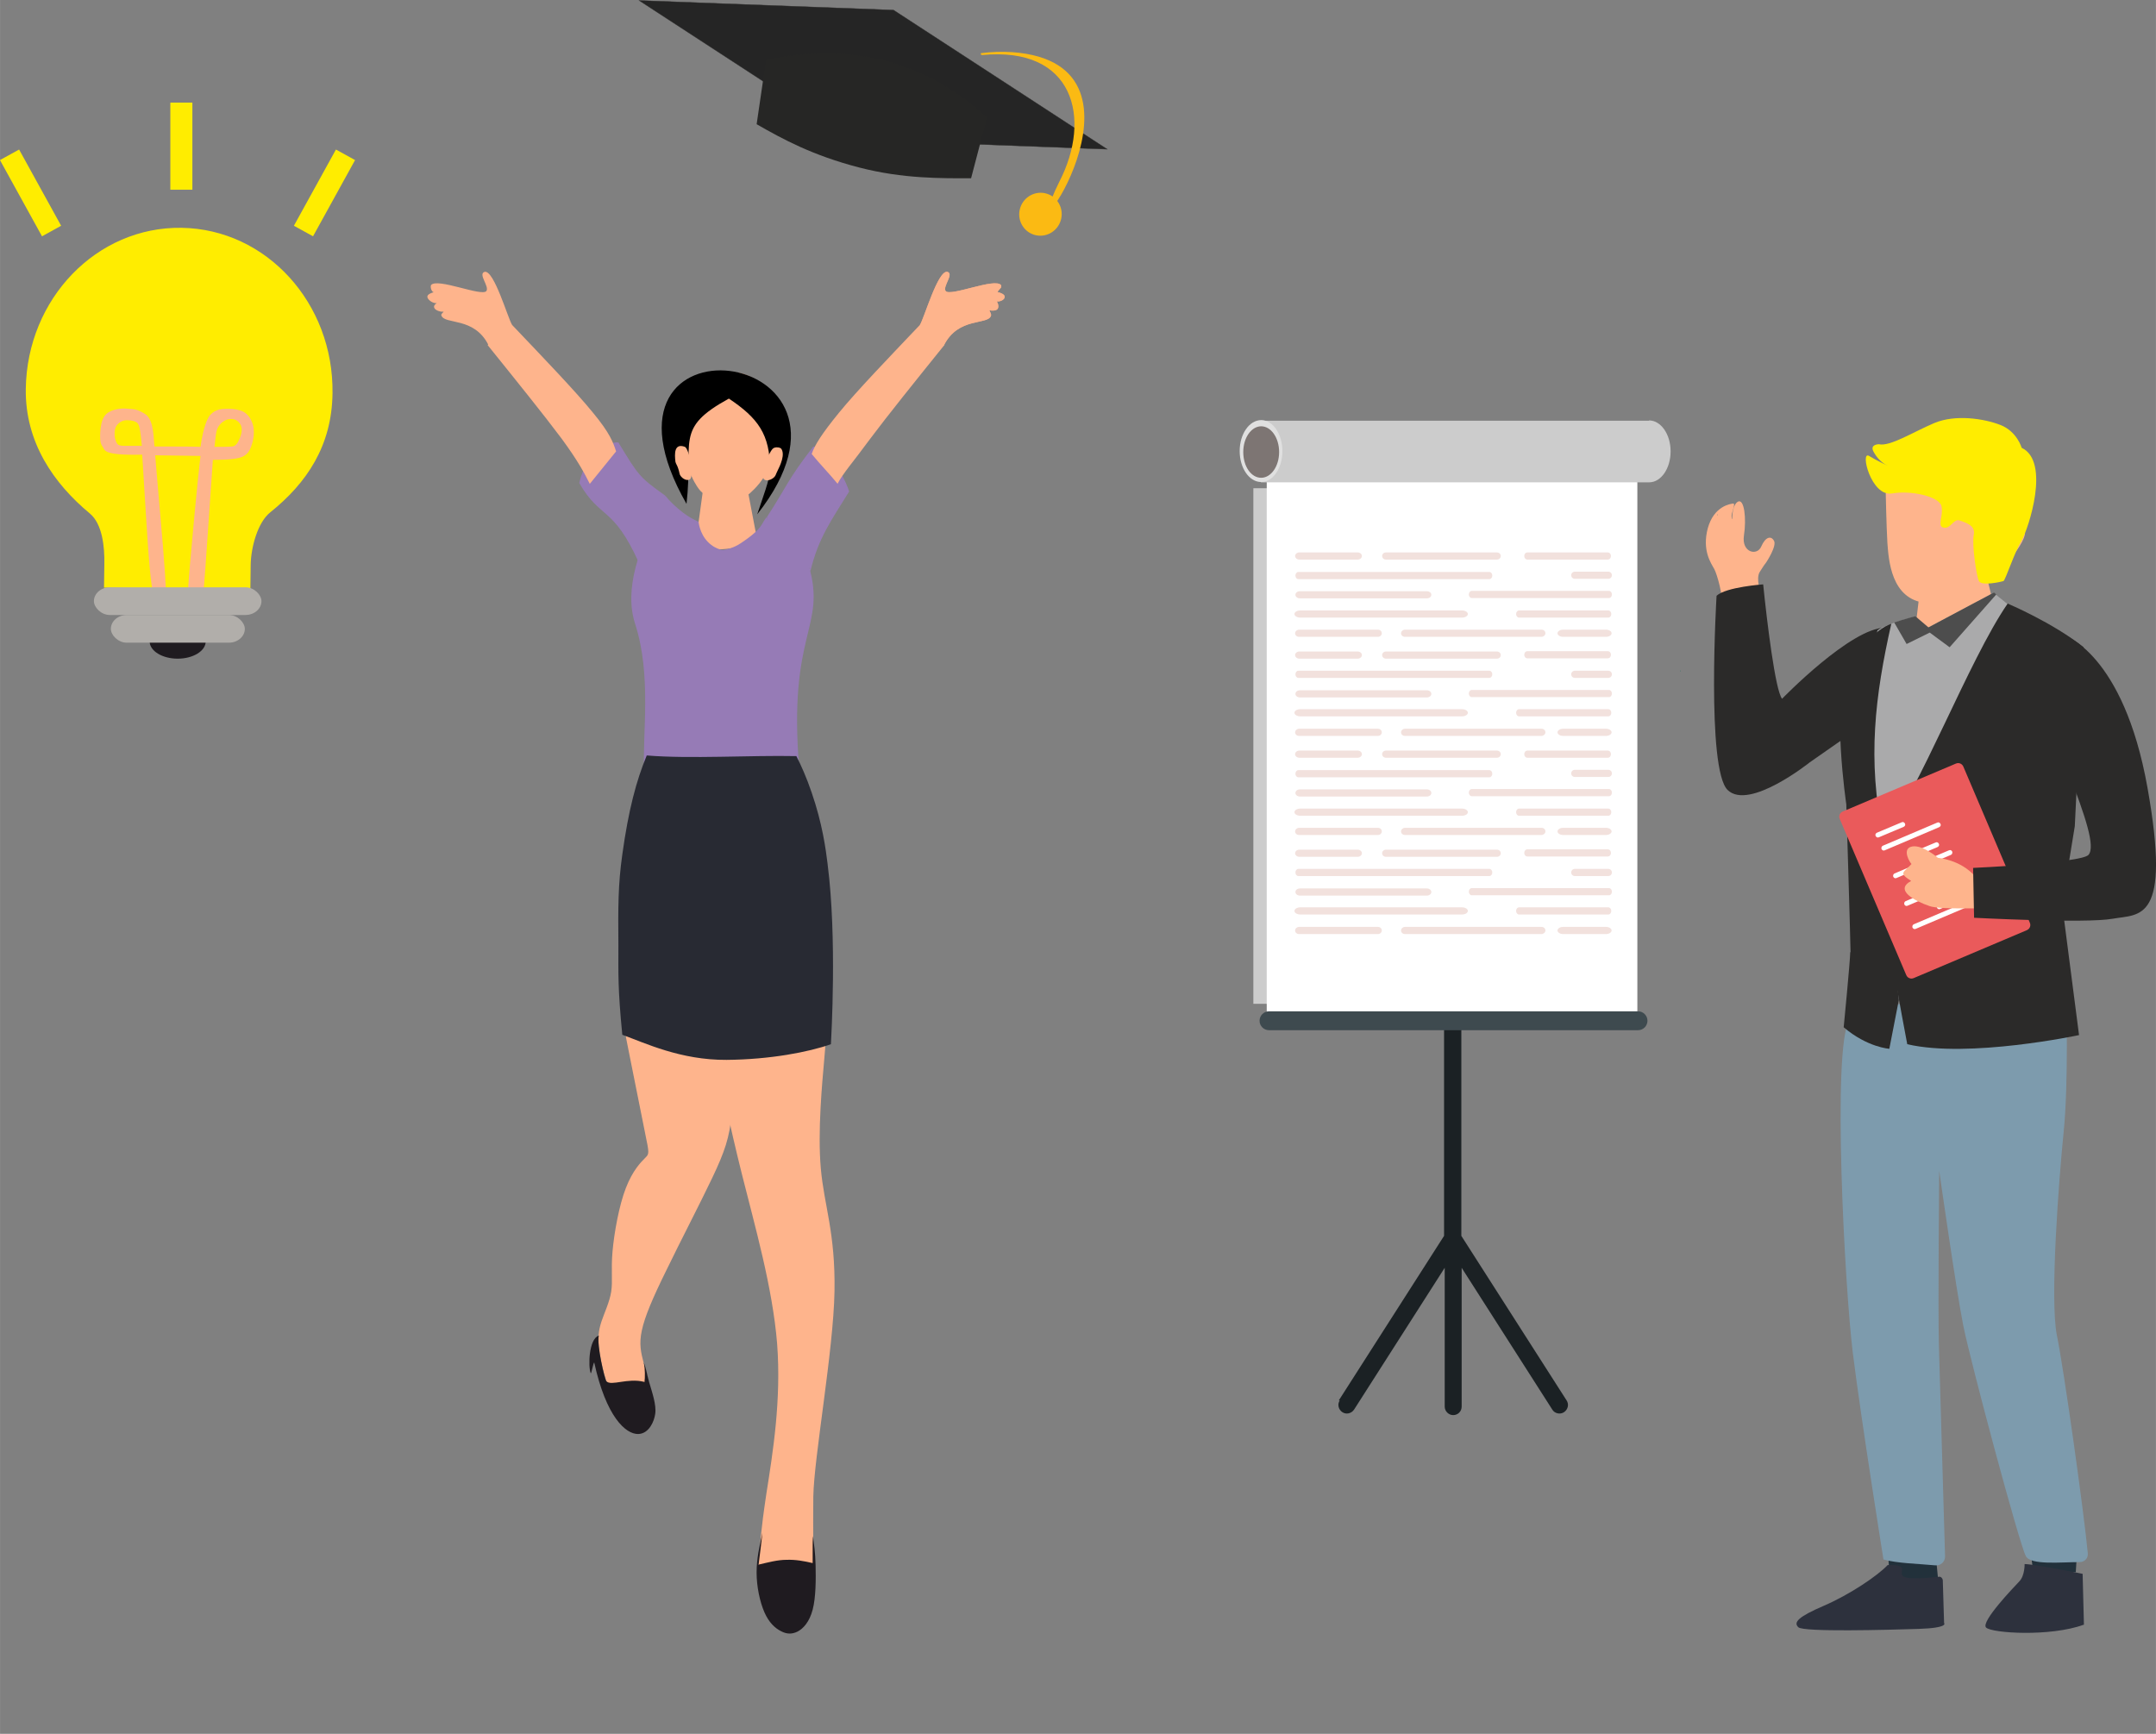 <?xml version="1.0" encoding="UTF-8"?>
<!DOCTYPE svg PUBLIC "-//W3C//DTD SVG 1.1//EN" "http://www.w3.org/Graphics/SVG/1.1/DTD/svg11.dtd">
<!-- Creator: CorelDRAW X5 -->
<svg xmlns="http://www.w3.org/2000/svg" xml:space="preserve" width="495.208mm" height="398.311mm" style="shape-rendering:geometricPrecision; text-rendering:geometricPrecision; image-rendering:optimizeQuality; fill-rule:evenodd; clip-rule:evenodd"
viewBox="0 0 6614 5320"
 xmlns:xlink="http://www.w3.org/1999/xlink">
 <rect x="0" y="0" width="6614" height="5320" fill="#808080" stroke="none"/>
 <defs>
  <style type="text/css">
   <![CDATA[
    .str0 {stroke:#2B2A29;stroke-width:2.671}
    .fil20 {fill:#FFED00}
    .fil22 {fill:#FBBA13}
    .fil1 {fill:#FEB48C}
    .fil0 {fill:#1F1B20}
    .fil21 {fill:#252525}
    .fil19 {fill:#B1AEAA}
    .fil6 {fill:#2B2A29;fill-rule:nonzero}
    .fil16 {fill:#967BB6;fill-rule:nonzero}
    .fil12 {fill:#EA5A5B;fill-rule:nonzero}
    .fil2 {fill:#FFED00;fill-rule:nonzero}
    .fil15 {fill:black;fill-rule:nonzero}
    .fil25 {fill:#1B2124;fill-rule:nonzero}
    .fil7 {fill:#22313B;fill-rule:nonzero}
    .fil23 {fill:#262625;fill-rule:nonzero}
    .fil18 {fill:#282A33;fill-rule:nonzero}
    .fil9 {fill:#2D313D;fill-rule:nonzero}
    .fil28 {fill:#3E4A4F;fill-rule:nonzero}
    .fil11 {fill:#4D4D4D;fill-rule:nonzero}
    .fil31 {fill:#4E756D;fill-rule:nonzero}
    .fil30 {fill:#7D7573;fill-rule:nonzero}
    .fil8 {fill:#7D9BAD;fill-rule:nonzero}
    .fil14 {fill:#9D273F;fill-rule:nonzero}
    .fil32 {fill:#C4B3B2;fill-rule:nonzero}
    .fil26 {fill:#CCCCCC;fill-rule:nonzero}
    .fil4 {fill:#D4E1E2;fill-rule:nonzero}
    .fil29 {fill:#E0E0E0;fill-rule:nonzero}
    .fil17 {fill:#F2A480;fill-rule:nonzero}
    .fil27 {fill:#F2E1DD;fill-rule:nonzero}
    .fil24 {fill:#FBBA13;fill-rule:nonzero}
    .fil5 {fill:#FEB48C;fill-rule:nonzero}
    .fil13 {fill:white;fill-rule:nonzero}
    .fil10 {fill:#AAAAAB;fill-rule:nonzero}
    .fil3 {fill:url(#id0)}
   ]]>
  </style>
  <linearGradient id="id0" gradientUnits="userSpaceOnUse" x1="541.191" y1="1804.71" x2="541.191" y2="1806.57">
   <stop offset="0" style="stop-color:#A2532D"/>
   <stop offset="0.612" style="stop-color:#9D522D"/>
   <stop offset="1" style="stop-color:#97502E"/>
  </linearGradient>
 </defs>
 <g id="Vrstva_x0020_1">
  <ellipse class="fil0" cx="545" cy="1968" rx="86" ry="53"/>
  <path class="fil1" d="M2005 3137c-55,4 -72,11 -81,15 -9,4 -9,6 4,70 13,64 38,191 51,255 13,63 13,63 0,76 -13,13 -38,38 -59,92 -21,54 -36,138 -41,195 -5,58 1,90 -4,123 -5,32 -21,65 -30,92 -9,28 -12,50 -6,92 6,42 20,102 42,136 22,34 52,41 75,40 23,-1 38,-9 40,-35 1,-26 -11,-70 -21,-104 -9,-35 -15,-60 -6,-102 9,-42 33,-99 76,-186 42,-87 102,-202 140,-282 38,-80 53,-123 60,-198 6,-74 4,-178 -44,-231 -48,-52 -140,-52 -195,-49z"/>
  <path class="fil2" d="M79 1193c4,-277 218,-498 478,-494 260,4 467,231 463,508 -2,161 -79,275 -191,365 -39,31 -59,108 -60,160l-1 78 -449 -7 1 -73c1,-52 -6,-122 -44,-154 -112,-93 -199,-219 -197,-382z"/>
  <path class="fil3" d="M604 1807l-9 0 0 0 9 0zm-109 -2l-16 0 16 0 0 0z"/>
  <path class="fil4" d="M6479 5320l0 0c2,-84 41,-146 41,-146l0 0c0,0 -39,62 -41,146z"/>
  <path class="fil5" d="M5402 1821c0,0 -17,-46 -3,-67 12,-19 8,-12 13,-20 2,-3 6,-8 6,-8 0,0 34,-51 24,-67 -9,-16 -26,-12 -39,18 -13,30 -61,18 -53,-34 8,-52 1,-113 -18,-104 -19,10 -18,54 -18,54 0,0 -2,0 -2,-11 1,-11 13,-38 5,-37 -8,1 -59,7 -78,76 -18,68 10,107 20,125 9,17 28,85 22,108 0,0 114,7 121,-32z"/>
  <path class="fil6" d="M5784 1926c-105,-1 -317,218 -317,218 -21,-25 -47,-242 -58,-351 0,0 -114,8 -143,35 0,0 -32,532 34,596 66,64 252,-85 252,-85l288 -201c27,-35 -14,-212 -56,-212z"/>
  <path class="fil7" d="M5937 4757l10 103c0,0 -100,43 -118,22 -18,-20 -30,-15 -30,-15l-9 -130 147 20z"/>
  <polygon class="fil7" points="6374,4726 6368,4824 6237,4818 6222,4708 "/>
  <path class="fil8" d="M6339 3066c0,0 7,257 -8,405 -15,148 -43,516 -21,626 21,101 83,542 95,670 1,14 -10,26 -25,26 -58,0 -150,10 -165,-18 -20,-36 -170,-597 -192,-707 -22,-110 -74,-476 -74,-476 0,0 -4,423 -1,534l19 650c0,16 -14,29 -30,27 -52,-5 -116,-6 -159,-18 0,0 -69,-432 -94,-634 -25,-202 -64,-936 -11,-1020 53,-85 667,-65 667,-65z"/>
  <path class="fil9" d="M6389 4829c0,0 -142,-29 -178,-30 0,0 1,35 -16,53 -17,18 -120,125 -102,142 18,17 195,29 300,-9l-4 -157z"/>
  <path class="fil9" d="M5948 4838c6,-1 11,4 12,10l4 132c0,0 16,15 -79,18 -96,3 -352,10 -368,-5 -16,-15 -1,-32 78,-66 79,-34 165,-92 196,-125 111,-3 -49,58 158,36z"/>
  <path class="fil5" d="M6119 1868l-23 -94 -202 1 -14 119c0,0 102,148 240,-27z"/>
  <path class="fil5" d="M5785 1513c0,0 2,99 5,152 4,53 11,174 118,185 107,10 164,-46 202,-71 0,0 120,-120 100,-154 -20,-34 -45,-139 -151,-132 -106,7 -273,20 -273,20z"/>
  <path class="fil10" d="M6159 1852c-34,223 -252,557 -382,713 -50,-106 -45,-560 -17,-631 29,-21 115,-42 115,-42l40 34 201 -107 42 34z"/>
  <path class="fil6" d="M5677 2921c0,-25 -13,-453 -13,-453 0,0 -46,-310 4,-419 20,-44 86,-120 134,-135 -50,222 -74,417 -25,651l48 504 -29 149c0,0 -67,-4 -140,-66 0,0 20,-205 20,-230z"/>
  <path class="fil11" d="M5876 1891l40 34 201 -107 7 6 -143 162 -61 -45 -71 35 -38 -66c32,-11 64,-19 64,-19z"/>
  <path class="fil6" d="M5777 2565l0 0c109,-132 262,-539 382,-713 0,0 138,58 233,134l-27 549 -39 239 52 402c0,0 -338,72 -527,28 0,0 -107,-557 -88,-601 2,-5 7,-19 15,-39z"/>
  <path class="fil12" d="M5871 3001l347 -147c9,-4 13,-14 9,-23l-204 -479c-4,-9 -14,-13 -23,-9l-347 147c-9,4 -13,14 -9,23l204 479c4,9 14,13 23,9z"/>
  <path class="fil13" d="M5852 2779l167 -71c4,-2 5,-6 4,-10 -2,-4 -6,-6 -10,-4l-167 71c-4,2 -5,6 -4,10 2,4 6,6 10,4z"/>
  <path class="fil14" d="M5917 2708l76 -32c4,-2 6,-6 4,-10 -2,-4 -6,-6 -10,-4l-76 32c-4,2 -5,6 -4,10 2,4 6,6 10,4z"/>
  <path class="fil13" d="M5952 2789l76 -32c4,-2 5,-6 4,-10 -2,-4 -6,-6 -10,-4l-76 32c-4,2 -5,6 -4,10 2,4 6,6 10,4z"/>
  <path class="fil2" d="M5805 1514c57,-10 144,9 151,39 7,30 -15,62 7,66 22,4 30,-29 49,-22 19,7 49,15 43,44 -6,29 8,126 16,142 8,16 69,2 75,0 6,-2 34,-89 56,-125 21,-36 89,-242 0,-284 0,0 -14,-50 -65,-70 -51,-20 -139,-33 -203,-6 -64,27 -136,73 -170,65 0,0 -28,0 -17,22 12,22 26,35 44,44 0,0 -36,-17 -57,-30 -29,-18 6,126 70,115z"/>
  <path class="fil13" d="M5782 2609l167 -71c4,-2 6,-6 4,-10 -2,-4 -6,-6 -10,-4l-167 71c-4,2 -5,6 -4,10 2,4 6,6 10,4z"/>
  <path class="fil13" d="M5764 2569l76 -32c4,-2 6,-6 4,-10 -2,-4 -6,-6 -10,-4l-76 32c-4,2 -6,6 -4,10 2,4 6,6 10,4z"/>
  <path class="fil13" d="M5818 2694l167 -71c4,-2 5,-6 4,-10 -2,-4 -6,-6 -10,-4l-167 71c-4,2 -5,6 -4,10 2,4 6,6 10,4z"/>
  <path class="fil13" d="M5868 2631l76 -32c4,-2 6,-6 4,-10 -2,-4 -6,-6 -10,-4l-76 32c-4,2 -6,6 -4,10 2,4 6,6 10,4z"/>
  <path class="fil13" d="M5877 2850l167 -71c4,-2 5,-6 4,-10 -2,-4 -6,-6 -10,-4l-167 71c-4,2 -5,6 -4,10 2,4 6,6 10,4z"/>
  <path class="fil5" d="M5944 2632c0,0 71,5 116,58 2,4 7,6 5,12l6 85c-95,1 -136,-1 -152,-7 -44,-15 -109,-49 -56,-77 -41,-26 -22,-26 1,-52 -6,-6 -27,-42 -4,-52 32,-13 85,33 85,33z"/>
  <path class="fil6" d="M6330 1948c0,0 184,54 258,469 74,415 -24,387 -107,402 -83,15 -425,-3 -425,-3l-3 -153c0,0 332,-15 354,-40 22,-25 -10,-119 -60,-249 -49,-131 -69,-397 -17,-425z"/>
  <path class="fil5" d="M2295 1511l26 136c9,25 -139,60 -187,21l24 -175 138 17z"/>
  <path class="fil5" d="M2365 1418c-17,53 -53,85 -64,95 -17,15 -33,21 -48,28 -17,8 -38,8 -55,-1 -26,-14 -43,-26 -52,-37 0,0 -51,-59 -50,-172 0,-1 0,-3 0,-3 0,-36 -1,-55 8,-79 9,-23 25,-48 46,-68 20,-18 44,-32 73,-37 7,-1 15,-2 22,-2 9,0 18,1 27,3 42,10 79,39 95,76 11,24 11,46 10,88 0,2 0,5 0,7 -1,24 -2,64 -14,101z"/>
  <path class="fil15" d="M2106 1546c22,-194 -38,-231 130,-323 88,59 127,109 126,219 0,28 -23,87 -39,136 412,-523 -564,-639 -217,-32z"/>
  <path class="fil5" d="M2117 1408c-8,-32 -14,-36 -16,-37 -33,-12 -32,21 -29,46 2,8 5,9 9,22 4,13 3,15 6,20 7,11 21,17 29,12 3,-2 4,-6 5,-11 3,-18 0,-35 -4,-52z"/>
  <path class="fil5" d="M2353 1408c13,-30 19,-33 22,-34 8,-3 17,-1 21,2 14,18 -3,53 -11,69 -6,12 -5,14 -10,19 -9,9 -24,13 -31,7 -3,-3 -3,-7 -4,-12 0,-19 5,-34 12,-50z"/>
  <path class="fil16" d="M2041 1521c-81,-58 -82,-62 -142,-160 2,-14 -97,9 -122,121 64,112 104,69 183,245 38,-111 42,-95 81,-206z"/>
  <path class="fil16" d="M2353 1586c-19,19 -7,32 -81,81 -21,14 -42,19 -55,21 -9,-2 -22,-6 -35,-16 -32,-24 -38,-62 -39,-71 -15,-7 -31,-15 -49,-29 -23,-18 -41,-36 -53,-51 -85,163 -126,288 -93,392 52,160 22,340 28,454 56,14 129,26 215,27 107,1 196,-16 261,-34 -36,-424 85,-432 29,-625 -21,-73 -109,-51 -129,-149z"/>
  <path class="fil16" d="M2353 1586c63,-97 61,-111 142,-216 43,11 90,78 110,138 -52,85 -94,140 -119,245 -30,-104 -137,3 -133,-167z"/>
  <path class="fil17" d="M2897 1060c-6,0 -29,-2 -50,-20 -18,-16 -23,-36 -25,-43 13,-20 55,-168 84,-163 22,6 -15,45 -5,59 14,18 152,-42 170,-18 3,9 -4,9 -11,21 9,2 22,7 22,14 1,8 -11,16 -24,15 0,0 8,12 3,22 -4,7 -18,7 -26,5 1,3 7,12 5,17 -10,29 -100,3 -144,90z"/>
  <path class="fil1" d="M2496 4801c-1,-65 -2,-87 -1,-209 2,-121 62,-449 65,-630 3,-180 -32,-263 -42,-377 -10,-114 4,-260 11,-340 7,-79 7,-92 -31,-113 -38,-21 -113,-51 -172,-45 -59,6 -101,47 -144,89 27,133 54,267 94,427 40,160 94,347 108,520 13,173 -13,333 -33,460 -19,127 -15,128 -27,222 26,-6 48,59 76,58 28,-1 66,-67 95,-63z"/>
  <path class="fil5" d="M2897 1060c-6,0 -29,-2 -50,-20 -18,-16 -23,-36 -25,-43 13,-20 55,-168 84,-163 22,6 -15,45 -5,59 14,18 152,-42 170,-18 3,9 -4,9 -11,21 9,2 22,7 22,14 1,8 -11,16 -24,15 0,0 8,12 3,22 -4,7 -18,7 -26,5 1,3 7,12 5,17 -10,29 -100,3 -144,90zm-327 425c-27,-33 -53,-59 -80,-92 9,-27 31,-62 84,-127 53,-65 151,-167 248,-269 14,6 29,12 41,23 12,10 23,25 33,40 -87,108 -174,216 -227,287 -52,71 -83,105 -100,138zm-761 0c27,-33 54,-67 81,-100 -9,-27 -18,-55 -72,-120 -53,-65 -151,-167 -248,-269 -14,6 -29,12 -41,23 -12,10 -23,25 -33,40 87,108 174,216 227,287 52,71 69,105 86,138zm-313 -425c6,0 29,-2 50,-20 18,-16 23,-36 25,-43 -13,-20 -55,-168 -84,-163 -22,6 15,45 5,59 -14,18 -152,-42 -170,-18 -3,10 5,25 11,21 -9,2 -22,7 -22,14 -1,8 16,22 29,20 0,0 -13,7 -7,16 4,7 20,12 28,10 -1,3 -9,7 -7,12 10,29 100,3 144,90z"/>
  <path class="fil18" d="M2539 2652c-6,-48 -16,-124 -49,-220 -16,-47 -33,-85 -47,-112 -139,-3 -326,9 -459,-2 -32,77 -56,167 -75,304 -13,92 -13,162 -12,278 0,88 -2,132 12,275 69,25 179,78 320,77 133,-1 252,-24 320,-48 1,-20 19,-326 -10,-551z"/>
  <path class="fil0" d="M2326 4801c30,-7 59,-15 87,-15 28,-1 54,4 80,10 0,-16 0,-32 0,-46 0,-14 0,-26 1,-37 3,25 7,49 8,90 1,41 1,98 -9,136 -10,38 -29,58 -46,67 -18,9 -34,8 -51,-1 -18,-9 -37,-26 -51,-58 -14,-32 -24,-79 -24,-122 0,-43 9,-82 18,-122 -2,17 -4,34 -6,51 -2,16 -4,32 -6,48z"/>
  <path class="fil0" d="M1977 4241c2,-14 2,-43 -2,-60 7,16 9,34 17,62 8,28 22,67 18,95 -3,23 -19,61 -52,62 -39,1 -99,-54 -135,-219 -3,-2 -9,38 -11,32 -8,-20 -6,-105 25,-115 -7,28 18,134 23,140 15,16 65,-11 116,2z"/>
  <rect class="fil19" x="340" y="1887" width="411" height="85" rx="49" ry="49"/>
  <rect class="fil20" x="523" y="315" width="67" height="267"/>
  <rect class="fil20" transform="matrix(0.876 0.483 -0.483 0.876 1030.49 458.794)" width="67" height="267"/>
  <rect class="fil20" x="523" y="315" width="67" height="267"/>
  <rect class="fil20" transform="matrix(-0.876 0.483 0.483 0.876 58.492 458.794)" width="67" height="267"/>
  <rect class="fil21 str0" transform="matrix(0.557 0.021 0.654 0.426 1960.42 1.52)" width="1402" height="1002"/>
  <ellipse class="fil22" transform="matrix(0.806 0.256 -0.256 0.806 3191.84 657.333)" rx="77" ry="78"/>
  <path class="fil23" d="M2321 381c80,46 172,96 315,133 135,35 254,33 343,33l49 -187c-53,-46 -154,-133 -314,-174 -158,-41 -296,-16 -364,-2l-29 198z"/>
  <path class="fil24" d="M3012 169c283,-28 338,194 238,388 -156,317 346,-362 -145,-397 -32,-2 -63,-1 -94,3 -2,0 -3,2 -2,3 0,2 2,3 4,2l0 0z"/>
  <path class="fil25" d="M4107 4297l323 -505 0 -884 53 0 0 884 323 505c8,12 4,28 -8,36 -12,8 -29,4 -36,-8l-278 -435 0 426c0,15 -12,26 -26,26 -14,0 -26,-12 -26,-26l0 -426 -278 435c-8,12 -24,16 -36,8 -12,-8 -16,-24 -8,-36z"/>
  <polygon class="fil26" points="3845,3080 4983,3080 4983,1498 3845,1498 "/>
  <polygon class="fil13" points="3886,3118 5023,3118 5023,1401 3886,1401 "/>
  <path class="fil27" d="M4165 1695l-179 0c-7,0 -13,5 -13,11 0,6 6,11 13,11l179 0c7,0 13,-5 13,-11 0,-6 -6,-11 -13,-11z"/>
  <path class="fil27" d="M4592 1695l-340 0c-7,0 -12,5 -12,11 0,6 5,11 12,11l340 0c7,0 12,-5 12,-11 0,-6 -5,-11 -12,-11z"/>
  <path class="fil27" d="M4676 1706l0 0c0,6 4,11 10,11l246 0c6,0 10,-5 10,-11 0,-6 -4,-11 -10,-11l-246 0c-6,0 -10,5 -10,11z"/>
  <path class="fil27" d="M4569 1755l-586 0c-5,0 -9,5 -9,11 0,6 4,11 9,11l586 0c5,0 9,-5 9,-11 0,-6 -4,-11 -9,-11z"/>
  <path class="fil27" d="M4820 1765l0 0c0,6 5,11 11,11l103 0c6,0 11,-5 11,-11 0,-6 -5,-11 -11,-11l-103 0c-6,0 -11,5 -11,11z"/>
  <path class="fil27" d="M4377 1814l-389 0c-8,0 -14,5 -14,11 0,6 6,11 14,11l389 0c8,0 14,-5 14,-11 0,-6 -6,-11 -14,-11z"/>
  <path class="fil27" d="M4506 1824l0 0c0,6 4,11 9,11l421 0c5,0 9,-5 9,-11 0,-6 -4,-11 -9,-11l-421 0c-5,0 -9,5 -9,11z"/>
  <path class="fil27" d="M4651 1884l0 0c0,6 4,11 9,11l274 0c5,0 9,-5 9,-11 0,-6 -4,-11 -9,-11l-274 0c-5,0 -9,5 -9,11z"/>
  <path class="fil27" d="M3971 1884l0 0c0,6 8,11 18,11l496 0c10,0 18,-5 18,-11 0,-6 -8,-11 -18,-11l-496 0c-10,0 -18,5 -18,11z"/>
  <path class="fil27" d="M4227 1932l-242 0c-6,0 -12,5 -12,11 0,6 5,11 12,11l242 0c7,0 12,-5 12,-11 0,-6 -5,-11 -12,-11z"/>
  <path class="fil27" d="M4729 1932l-419 0c-6,0 -12,5 -12,11 0,6 5,11 12,11l419 0c6,0 12,-5 12,-11 0,-6 -5,-11 -12,-11z"/>
  <path class="fil27" d="M4778 1943l0 0c0,6 8,11 17,11l132 0c9,0 17,-5 17,-11 0,-6 -8,-11 -17,-11l-132 0c-9,0 -17,5 -17,11z"/>
  <path class="fil28" d="M3893 3161l1132 0c16,0 29,-13 29,-29 0,-16 -13,-29 -29,-29l-1132 0c-16,0 -29,13 -29,29 0,16 13,29 29,29z"/>
  <path class="fil26" d="M5059 1290c36,0 66,42 66,95 0,52 -29,95 -66,95l-1191 0 0 -189 1191 0z"/>
  <path class="fil29" d="M3803 1384c0,52 29,95 66,95 36,0 65,-42 65,-95 0,-52 -29,-95 -65,-95 -36,0 -66,42 -66,95z"/>
  <path class="fil30" d="M3814 1387c0,44 24,79 55,79 30,0 55,-35 55,-79 0,-44 -25,-79 -55,-79 -30,0 -55,35 -55,79z"/>
  <path class="fil31" d="M5268 1581c0,-1 0,-2 1,-3 0,0 1,0 1,0 0,0 -1,1 -1,1 0,0 1,1 1,1 -1,0 -2,1 -2,1z"/>
  <path class="fil31" d="M5156 2061c-1,0 -2,-1 -2,-2 1,-1 1,-2 2,-3 0,1 0,2 0,2 0,1 0,2 0,3z"/>
  <path class="fil32" d="M4875 2066c0,0 -1,0 -1,-1 0,0 0,0 0,0 0,0 0,0 0,0 0,0 1,1 1,1z"/>
  <path class="fil31" d="M5049 1998c0,0 0,0 0,0 0,0 0,0 0,0 0,0 0,0 0,0z"/>
  <path class="fil27" d="M4165 1999l-179 0c-7,0 -13,5 -13,11 0,6 6,11 13,11l179 0c7,0 13,-5 13,-11 0,-6 -6,-11 -13,-11z"/>
  <path class="fil27" d="M4592 1999l-340 0c-7,0 -12,5 -12,11 0,6 5,11 12,11l340 0c7,0 12,-5 12,-11 0,-6 -5,-11 -12,-11z"/>
  <path class="fil27" d="M4676 2009l0 0c0,6 4,11 10,11l246 0c6,0 10,-5 10,-11 0,-6 -4,-11 -10,-11l-246 0c-6,0 -10,5 -10,11z"/>
  <path class="fil27" d="M4569 2058l-586 0c-5,0 -9,5 -9,11 0,6 4,11 9,11l586 0c5,0 9,-5 9,-11 0,-6 -4,-11 -9,-11z"/>
  <path class="fil27" d="M4820 2069l0 0c0,6 5,11 11,11l103 0c6,0 11,-5 11,-11 0,-6 -5,-11 -11,-11l-103 0c-6,0 -11,5 -11,11z"/>
  <path class="fil27" d="M4377 2118l-389 0c-8,0 -14,5 -14,11 0,6 6,11 14,11l389 0c8,0 14,-5 14,-11 0,-6 -6,-11 -14,-11z"/>
  <path class="fil27" d="M4506 2128l0 0c0,6 4,11 9,11l421 0c5,0 9,-5 9,-11 0,-6 -4,-11 -9,-11l-421 0c-5,0 -9,5 -9,11z"/>
  <path class="fil27" d="M4651 2187l0 0c0,6 4,11 9,11l274 0c5,0 9,-5 9,-11 0,-6 -4,-11 -9,-11l-274 0c-5,0 -9,5 -9,11z"/>
  <path class="fil27" d="M3971 2187l0 0c0,6 8,11 18,11l496 0c10,0 18,-5 18,-11 0,-6 -8,-11 -18,-11l-496 0c-10,0 -18,5 -18,11z"/>
  <path class="fil27" d="M4227 2236l-242 0c-6,0 -12,5 -12,11 0,6 5,11 12,11l242 0c7,0 12,-5 12,-11 0,-6 -5,-11 -12,-11z"/>
  <path class="fil27" d="M4729 2236l-419 0c-6,0 -12,5 -12,11 0,6 5,11 12,11l419 0c6,0 12,-5 12,-11 0,-6 -5,-11 -12,-11z"/>
  <path class="fil27" d="M4778 2247l0 0c0,6 8,11 17,11l132 0c9,0 17,-5 17,-11 0,-6 -8,-11 -17,-11l-132 0c-9,0 -17,5 -17,11z"/>
  <path class="fil32" d="M4875 2370c0,0 -1,0 -1,-1 0,0 0,0 0,0 0,0 0,0 0,0 0,0 1,1 1,1z"/>
  <path class="fil31" d="M5049 2302c0,0 0,0 0,0 0,0 0,0 0,0 0,0 0,0 0,0z"/>
  <path class="fil27" d="M4165 2303l-179 0c-7,0 -13,5 -13,11 0,6 6,11 13,11l179 0c7,0 13,-5 13,-11 0,-6 -6,-11 -13,-11z"/>
  <path class="fil27" d="M4592 2303l-340 0c-7,0 -12,5 -12,11 0,6 5,11 12,11l340 0c7,0 12,-5 12,-11 0,-6 -5,-11 -12,-11z"/>
  <path class="fil27" d="M4676 2314l0 0c0,6 4,11 10,11l246 0c6,0 10,-5 10,-11 0,-6 -4,-11 -10,-11l-246 0c-6,0 -10,5 -10,11z"/>
  <path class="fil27" d="M4569 2363l-586 0c-5,0 -9,5 -9,11 0,6 4,11 9,11l586 0c5,0 9,-5 9,-11 0,-6 -4,-11 -9,-11z"/>
  <path class="fil27" d="M4820 2373l0 0c0,6 5,11 11,11l103 0c6,0 11,-5 11,-11 0,-6 -5,-11 -11,-11l-103 0c-6,0 -11,5 -11,11z"/>
  <path class="fil27" d="M4377 2422l-389 0c-8,0 -14,5 -14,11 0,6 6,11 14,11l389 0c8,0 14,-5 14,-11 0,-6 -6,-11 -14,-11z"/>
  <path class="fil27" d="M4506 2432l0 0c0,6 4,11 9,11l421 0c5,0 9,-5 9,-11 0,-6 -4,-11 -9,-11l-421 0c-5,0 -9,5 -9,11z"/>
  <path class="fil27" d="M4651 2492l0 0c0,6 4,11 9,11l274 0c5,0 9,-5 9,-11 0,-6 -4,-11 -9,-11l-274 0c-5,0 -9,5 -9,11z"/>
  <path class="fil27" d="M3971 2492l0 0c0,6 8,11 18,11l496 0c10,0 18,-5 18,-11 0,-6 -8,-11 -18,-11l-496 0c-10,0 -18,5 -18,11z"/>
  <path class="fil27" d="M4227 2540l-242 0c-6,0 -12,5 -12,11 0,6 5,11 12,11l242 0c7,0 12,-5 12,-11 0,-6 -5,-11 -12,-11z"/>
  <path class="fil27" d="M4729 2540l-419 0c-6,0 -12,5 -12,11 0,6 5,11 12,11l419 0c6,0 12,-5 12,-11 0,-6 -5,-11 -12,-11z"/>
  <path class="fil27" d="M4778 2551l0 0c0,6 8,11 17,11l132 0c9,0 17,-5 17,-11 0,-6 -8,-11 -17,-11l-132 0c-9,0 -17,5 -17,11z"/>
  <path class="fil32" d="M4875 2674c0,0 -1,0 -1,-1 0,0 0,0 0,0 0,0 0,0 0,0 0,0 1,1 1,1z"/>
  <path class="fil27" d="M4165 2607l-179 0c-7,0 -13,5 -13,11 0,6 6,11 13,11l179 0c7,0 13,-5 13,-11 0,-6 -6,-11 -13,-11z"/>
  <path class="fil27" d="M4592 2607l-340 0c-7,0 -12,5 -12,11 0,6 5,11 12,11l340 0c7,0 12,-5 12,-11 0,-6 -5,-11 -12,-11z"/>
  <path class="fil27" d="M4676 2617l0 0c0,6 4,11 10,11l246 0c6,0 10,-5 10,-11 0,-6 -4,-11 -10,-11l-246 0c-6,0 -10,5 -10,11z"/>
  <path class="fil27" d="M4569 2666l-586 0c-5,0 -9,5 -9,11 0,6 4,11 9,11l586 0c5,0 9,-5 9,-11 0,-6 -4,-11 -9,-11z"/>
  <path class="fil27" d="M4820 2677l0 0c0,6 5,11 11,11l103 0c6,0 11,-5 11,-11 0,-6 -5,-11 -11,-11l-103 0c-6,0 -11,5 -11,11z"/>
  <path class="fil27" d="M4377 2726l-389 0c-8,0 -14,5 -14,11 0,6 6,11 14,11l389 0c8,0 14,-5 14,-11 0,-6 -6,-11 -14,-11z"/>
  <path class="fil27" d="M4506 2736l0 0c0,6 4,11 9,11l421 0c5,0 9,-5 9,-11 0,-6 -4,-11 -9,-11l-421 0c-5,0 -9,5 -9,11z"/>
  <path class="fil27" d="M4651 2795l0 0c0,6 4,11 9,11l274 0c5,0 9,-5 9,-11 0,-6 -4,-11 -9,-11l-274 0c-5,0 -9,5 -9,11z"/>
  <path class="fil27" d="M3971 2795l0 0c0,6 8,11 18,11l496 0c10,0 18,-5 18,-11 0,-6 -8,-11 -18,-11l-496 0c-10,0 -18,5 -18,11z"/>
  <path class="fil27" d="M4227 2844l-242 0c-6,0 -12,5 -12,11 0,6 5,11 12,11l242 0c7,0 12,-5 12,-11 0,-6 -5,-11 -12,-11z"/>
  <path class="fil27" d="M4729 2844l-419 0c-6,0 -12,5 -12,11 0,6 5,11 12,11l419 0c6,0 12,-5 12,-11 0,-6 -5,-11 -12,-11z"/>
  <path class="fil27" d="M4778 2855l0 0c0,6 8,11 17,11l132 0c9,0 17,-5 17,-11 0,-6 -8,-11 -17,-11l-132 0c-9,0 -17,5 -17,11z"/>
  <path class="fil1" d="M435 1368c-5,-54 -8,-67 -16,-72 -10,-6 -26,-8 -38,-6 -12,3 -21,11 -26,20 -4,10 -4,21 -3,31 2,10 5,19 10,23 5,4 13,4 29,4 11,0 19,0 44,0zm41 29c7,88 24,270 30,361 6,91 4,108 -1,113 -5,5 -14,-3 -22,-15 -8,-12 -16,-27 -24,-116 -8,-87 -16,-243 -22,-332 0,-3 -1,-10 -1,-13 -124,3 -114,-15 -121,-24 -7,-10 -8,-18 -8,-33 0,-15 2,-37 8,-51 6,-15 16,-22 28,-27 13,-5 29,-8 48,-6 19,2 27,-1 55,17 28,18 25,86 28,99 23,0 40,0 57,0 17,0 60,0 84,1 9,-64 22,-88 29,-97 9,-10 18,-15 30,-18 12,-2 27,-2 42,-1 15,2 30,5 41,16 11,10 19,27 21,43 2,16 0,31 -4,45 -4,14 -9,28 -21,37 -12,9 -31,15 -100,15 -6,83 -17,248 -23,332 -6,84 -8,96 -14,104 -6,7 -16,10 -24,5 -7,-5 -12,-16 -14,-25 -2,-9 -2,-14 5,-99 7,-76 21,-237 32,-329m42 -28c44,0 57,0 62,-3 5,-3 10,-8 14,-18 5,-10 10,-25 8,-38 -2,-12 -12,-22 -22,-25 -11,-3 -23,-1 -32,5 -10,6 -17,15 -21,25 -3,7 -5,25 -8,53zm-181 28c47,0 93,0 140,0"/>
  <rect class="fil19" x="288" y="1802" width="514" height="85" rx="49" ry="49"/>
 </g>
</svg>

